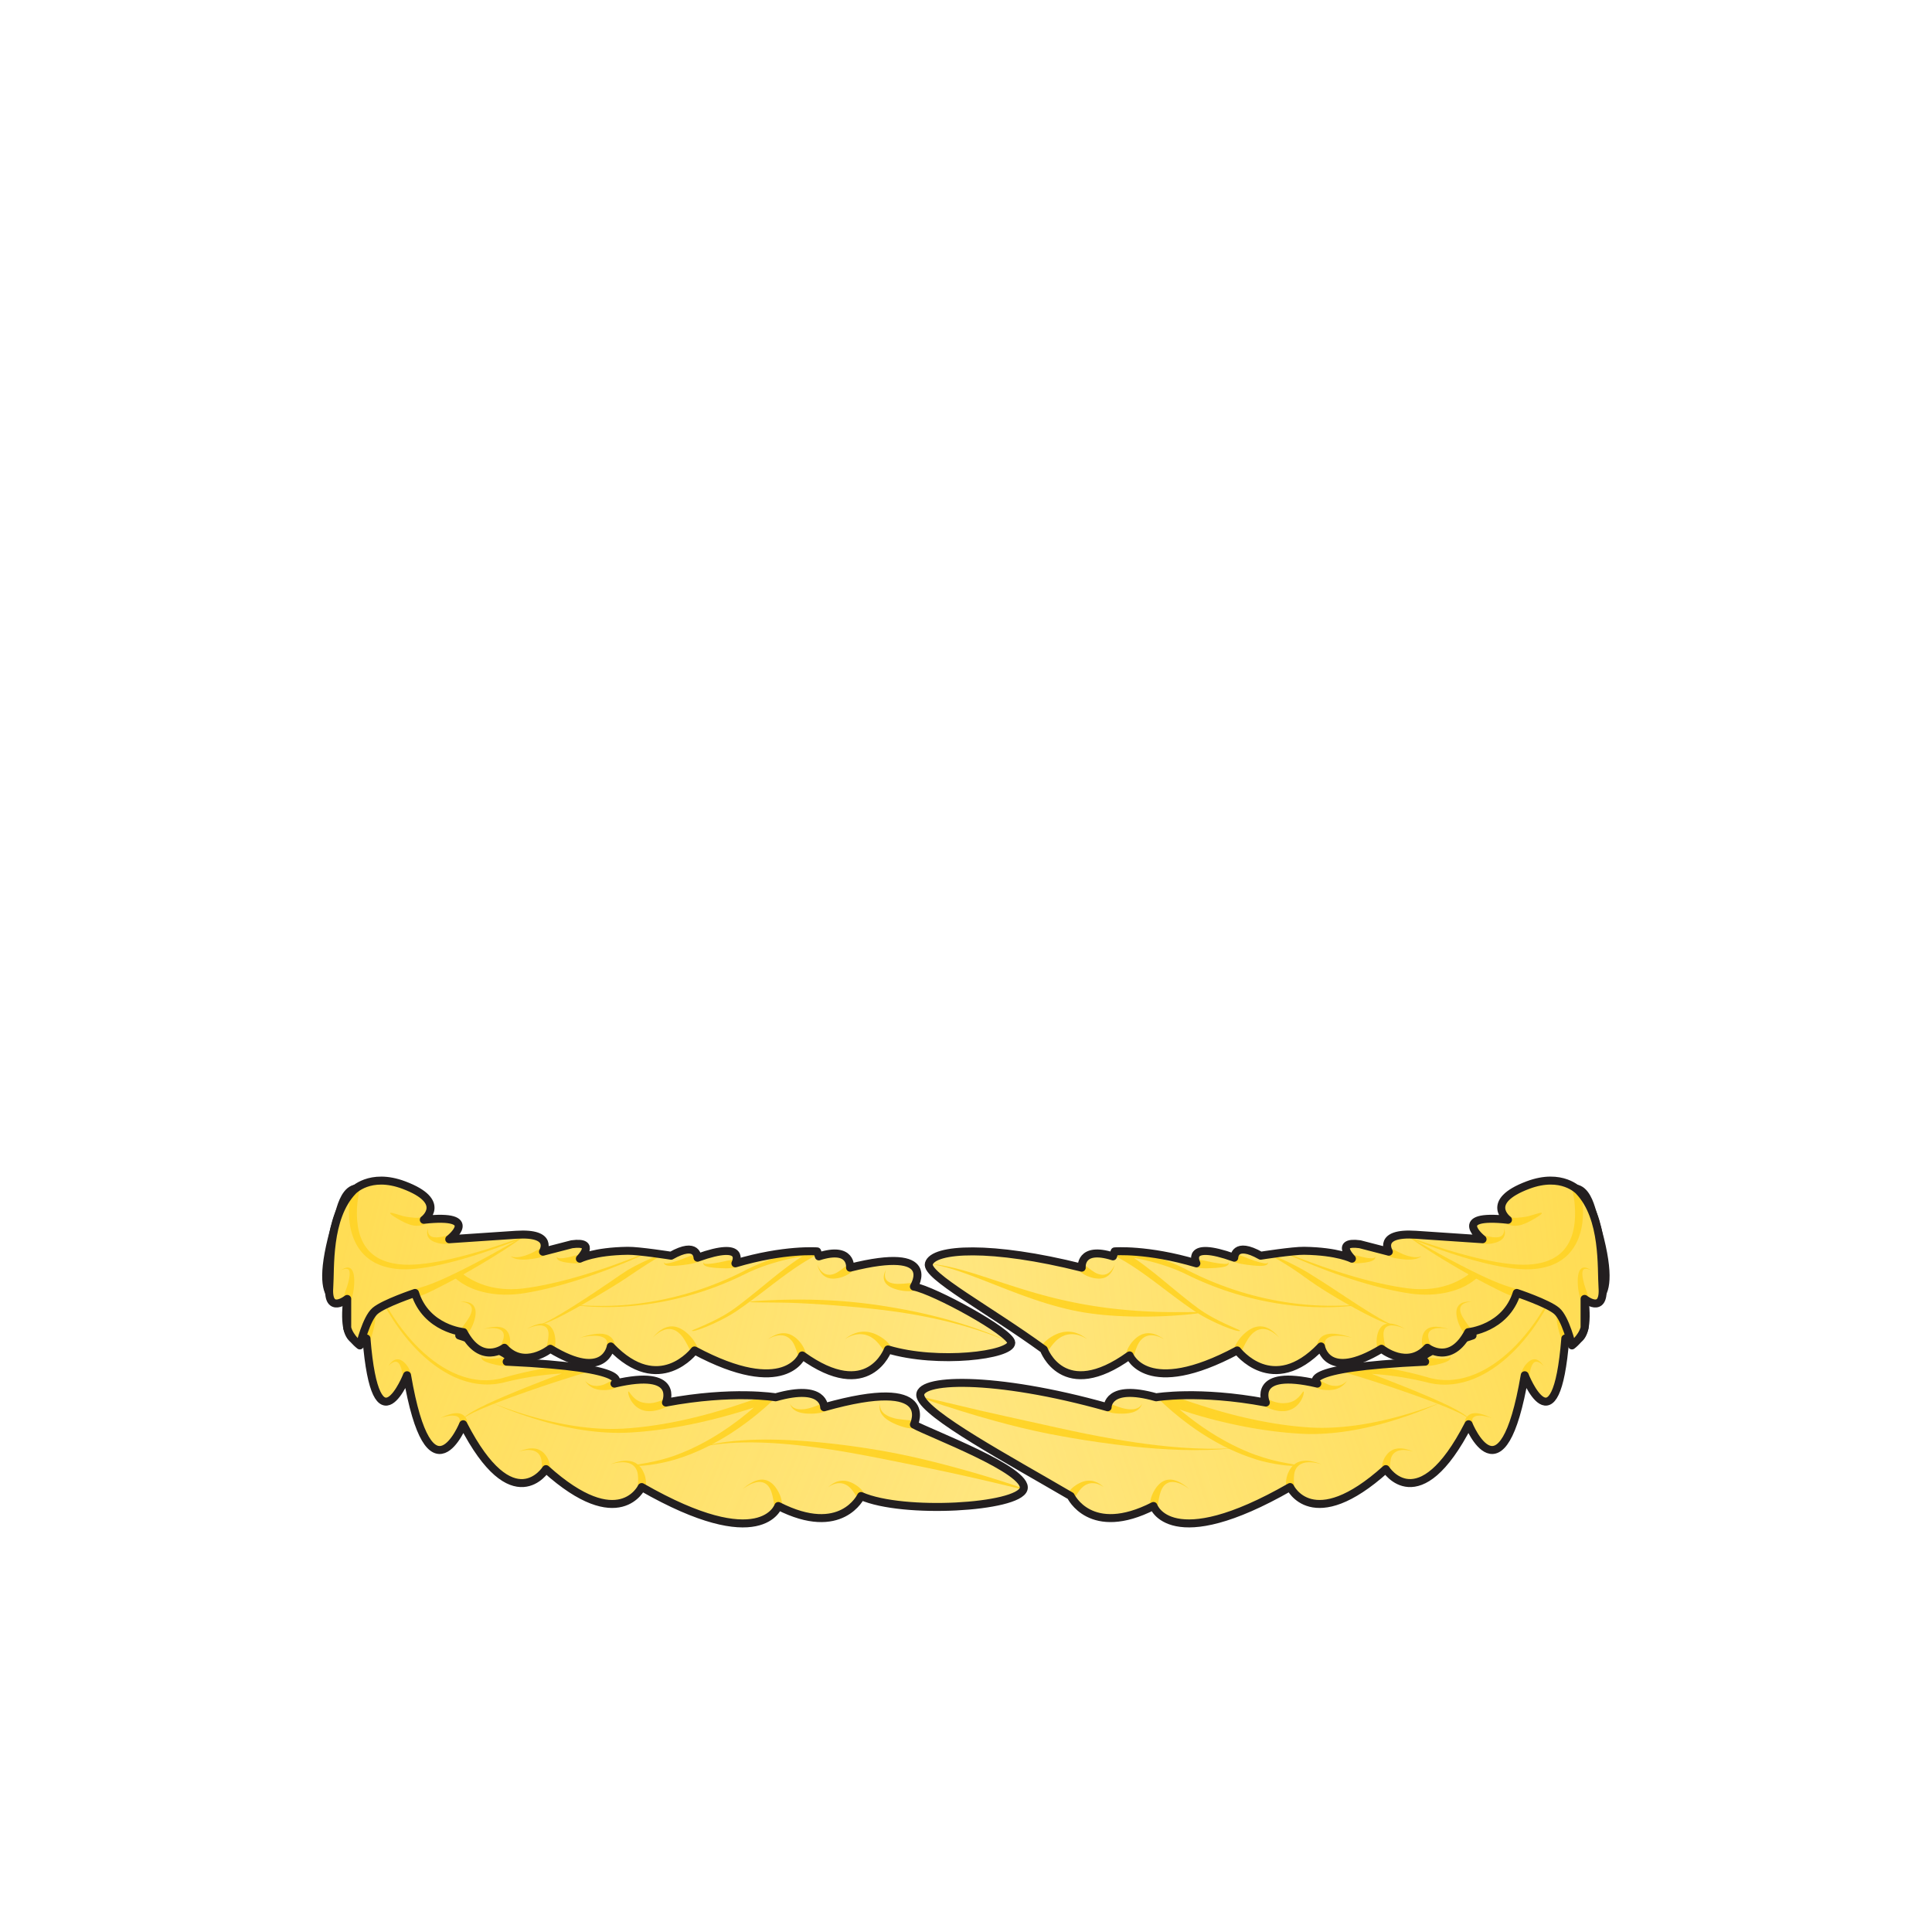 <svg xmlns="http://www.w3.org/2000/svg" xmlns:xlink="http://www.w3.org/1999/xlink" viewBox="0 0 256 256">
    <defs>
        <linearGradient id="innoGrad6">
            <stop offset="0" stop-color="#ffd42a" stop-opacity="0"/>
            <stop offset="1" stop-color="#ffd42a" stop-opacity=".502"/>
        </linearGradient>
        <linearGradient id="innoGrad5">
            <stop offset="0" stop-color="#ffd42a" stop-opacity=".502"/>
            <stop offset="1" stop-color="#ffd42a" stop-opacity="0"/>
        </linearGradient>
        <linearGradient id="linearGradient1788" x1="45.841" x2="128.459" y1="154.68" y2="173.864" gradientUnits="userSpaceOnUse" xlink:href="#innoGrad5"/>
        <linearGradient id="linearGradient1819" x1="44.206" x2="130" y1="157.578" y2="192.198" gradientUnits="userSpaceOnUse" xlink:href="#innoGrad5"/>
        <linearGradient id="linearGradient1924" x1="117.083" x2="199.694" y1="180.622" y2="154.679" gradientUnits="userSpaceOnUse" xlink:href="#innoGrad6"/>
        <linearGradient id="linearGradient1955" x1="118.125" x2="199.694" y1="163.952" y2="154.679" gradientUnits="userSpaceOnUse" xlink:href="#innoGrad6"/>
    </defs>
    <g>
        <path fill="#ffe680" d="M44.951 160.728c-4.428 13.911 1.062 11.405 1.062 11.405-.88 7.403 2.553 5.241 2.553 5.241 1.239 15.372 5.376 4.872 5.376 4.872 2.996 17.501 7.441 6.492 7.441 6.492 6.61 12.858 10.968 5.946 10.968 5.946 9.735 8.762 12.685 2.379 12.685 2.379 15.901 9.113 18.103 2.51 18.103 2.51 8.368 4.27 10.968-1.32 10.968-1.32 5.592 2.461 20.792 1.54 21.539-.928.746-2.467-12.507-7.4-14.536-8.546 0 0 3.17-6.533-11.892-2.287 0 0 .087-3.172-6.43-1.322 0 0-5.638-.969-14.536.698 0 0 1.986-4.577-6.825-2.508 0 0 3.172-2.107-14.285-2.907 0 0 2.918-.52-6.286-3.475 0 0 4.843-.397-3.13-3.879 0 0 2.913-2.378-3.477-3.917 0 0 2.861.863-1.322-6.079-6.157-10.219-7.573-3.64-7.976-2.375z"/>
        <path fill="#ffd42a" d="M46.68 157.664c.356 7.818 3.555 14.584 6.811 18.719 2.05 2.602 4.24 4.373 6.33 5.393 2.492 1.217 4.83 1.373 6.9.785 4.713-1.374 8.725-1.675 9.076-1.705 1.144-.096 1.737-.083 1.75-.033l.155 1.06c-.005-.02-.488.104-1.731.487-1.112.343-3.44 1.084-6.177 2.042-1.706.597-3.857 1.38-5.576 2.101-.742.312-1.431.623-1.952.902-.244.13-.453.255-.614.37a1.9 1.9 0 0 0-.198.159.69.69 0 0 0-.122.143.58.58 0 0 1 .096-.166c.047-.06.108-.124.181-.19.15-.136.351-.283.587-.435.504-.324 1.18-.681 1.908-1.035 1.674-.814 3.824-1.705 5.493-2.375 1.654-.664 3.58-1.404 4.856-1.892a41.194 41.194 0 0 0-7.571 1.163c-2.241.578-4.708.333-7.262-.983-2.134-1.1-4.33-2.955-6.355-5.616-3.22-4.232-6.329-11.073-6.585-18.894z"/>
        <path fill="#ffd42a" d="M65.17 185.887c2.56 1.008 5.323 1.9 8.121 2.524 3.723.83 6.951 1.062 9.704.86 5.894-.398 11.256-2.003 13.169-2.599 4.713-1.469 5.809-2.105 5.818-2.047a.788.284 76.548 0 1 .543.828c-3.46 3.258-7.89 6.35-12.892 7.889-2.53.78-5.442 1.052-5.435.797.003-.102 2.677-.344 5.27-1.29 3.94-1.436 7.448-3.764 10.425-6.343-.886.297-2.03.652-3.469 1.051-1.919.532-7.459 2.016-13.397 2.284-2.817.112-6.084-.228-9.797-1.172-2.785-.709-5.546-1.689-8.06-2.782z"/>
        <path fill="#ffd42a" d="M135.646 197.325c.027-.089-1.733-.694-3.386-1.215a149.269 149.269 0 0 0-5.263-1.545c-3.21-.88-5.787-1.484-7.914-1.912a98.93 98.93 0 0 0-5.398-.922c-1.95-.281-5.321-.715-8.921-.896-3.224-.16-8.376-.218-12.325 1.032 3.994-1.042 9.097-.765 12.285-.468 3.557.331 6.89.905 8.81 1.254 1.933.35 4.038.775 5.34 1.037 1.873.376 4.935.987 7.933 1.645 1.78.39 3.413.766 5.33 1.22 1.682.4 3.486.844 3.509.77z"/>
        <path fill="none" stroke="#231f20" stroke-linecap="round" stroke-miterlimit="10" stroke-width="1.057" d="M44.912 168.437c2.291-2.819 1.102 3.696 1.102 3.696"/>
        <path fill="none" stroke="#ffd42a" stroke-linecap="round" stroke-miterlimit="10" stroke-width="1.057" d="M47.51 173.06c3.095-.927 1.056 4.314 1.056 4.314"/>
        <path fill="#ffd42a" d="M51.474 180.984c.253-.264.468-.408.642-.48.205-.086.355-.076.458-.044.124.04.215.125.28.205.09.113.157.25.203.362.198.488.177.659.245.895.045.155.129.46.124.44l1.032-.23a4.204 4.204 0 0 0-.164-.55 3.03 3.03 0 0 0-.647-.964 1.943 1.943 0 0 0-.481-.374 1.033 1.033 0 0 0-.571-.125 1.068 1.068 0 0 0-.565.24c-.166.13-.35.326-.556.625zM58.344 187.899c1.019-.344 1.608-.35 1.938-.292.228.04.366.114.448.18a.451.451 0 0 1 .172.459c-.017.11-.024.106-.027.2-.003.07-.02.238-.01.19l1.037.204c.023-.115.039-.3.019-.467a1.055 1.055 0 0 0-.144-.416 1.456 1.456 0 0 0-.333-.398 1.296 1.296 0 0 0-.504-.254 1.862 1.862 0 0 0-.648-.04c-.387.036-.985.177-1.948.634zM68.739 192.346c.522-.159.936-.214 1.262-.216.385-.002.666.069.87.157.251.109.415.256.523.385.146.173.227.358.274.496.123.36.136 1.012.137 1.017.012.17.016.503.018.468l1.055.063c.009-.145.006-.411-.032-.655a2.896 2.896 0 0 0-.55-1.244 2.346 2.346 0 0 0-.559-.542 2.031 2.031 0 0 0-.769-.316 2.787 2.787 0 0 0-.981.004c-.338.055-.747.17-1.248.383zM80.895 194.024c.657-.197 1.173-.265 1.575-.268.475-.003.817.087 1.062.197.302.136.493.32.618.48.168.219.255.451.304.627.138.49.093 1.26.093 1.304-.003.222-.038.654-.034.621l1.046.156a4.45 4.45 0 0 0 .035-.801 3.61 3.61 0 0 0-.483-1.571 2.583 2.583 0 0 0-.591-.707 2.193 2.193 0 0 0-.88-.433 3.167 3.167 0 0 0-1.182-.04c-.414.056-.926.183-1.563.435zM98.38 197.325c.595-.436 1.083-.68 1.476-.812.462-.156.815-.162 1.076-.116.32.057.544.203.7.344.213.193.355.429.446.616.259.53.4 1.431.414 1.498.051.264.123.788.12.76l1.054-.082a6.022 6.022 0 0 0-.152-.91 3.863 3.863 0 0 0-.227-.649 4.752 4.752 0 0 0-.609-1.01 2.683 2.683 0 0 0-.745-.653 1.925 1.925 0 0 0-.975-.255c-.322.002-.706.08-1.166.301-.39.187-.855.487-1.412.968zM109.743 197.063c.768-.543 1.375-.575 1.755-.518.588.088.994.447 1.175.626.297.294.711.946.695.922.105.15.291.442.277.415l.924-.512a3.98 3.98 0 0 0-.369-.54c-.118-.144-.46-.515-1.107-.867-.281-.153-.874-.44-1.586-.386-.467.036-1.076.22-1.764.86zM116.615 186.007a1.67 1.67 0 0 0-.012.87c.078.295.235.544.411.746.217.25.478.448.71.597.31.2.63.353.863.456.847.372 1.437.5 1.686.542.312.053.65.08.81.09l.055-1.056c.018 0-.46-.044-.72-.072.11.012-1.122-.089-1.61-.187a5.335 5.335 0 0 1-.844-.239 3.012 3.012 0 0 1-.715-.38 1.626 1.626 0 0 1-.489-.557 1.462 1.462 0 0 1-.145-.81zM104.68 186.007c.073.264.202.469.357.63.183.188.405.318.62.409.584.245 1.286.267 1.612.27a7.226 7.226 0 0 0 1.314-.091c.287-.055.628-.167.819-.238l-.369-.99a38.3 38.3 0 0 0-.711.23c.01-.003-.697.267-1.132.376-.296.074-.89.198-1.437.115a1.629 1.629 0 0 1-.61-.212 1.263 1.263 0 0 1-.462-.5zM83.275 184.378c-.067.019-.024.318.062.584.153.467.416.869.694 1.162a2.642 2.642 0 0 0 1.712.849c.303.028 1.248.089 2.737-.629l-.458-.952c-1.267.61-2.038.544-2.2.535-.286-.014-.838-.064-1.334-.357-.283-.166-.56-.405-.848-.768-.157-.196-.313-.439-.365-.424zM81.17 182.898c.029-.017-.298.137-.457.216.005-.004-.455.257-.78.37-.213.074-.664.208-1.173.14a2 2 0 0 1-1.23-.657c.34.555.774.833 1.137.986.547.23 1.111.243 1.378.24.544-.003.903-.078 1.029-.114.216-.06.465-.177.61-.258zM63.941 179.682a.394.394 0 0 0-.113.136.246.246 0 0 0-.012.173c.017.063.056.12.102.17.05.055.113.103.18.146.154.098.347.177.516.237.227.08.469.145.643.188.691.174 1.032.225 1.28.24.229.013.503.01.611.01l-.013-1.058h-.574c-.311.004-.483.054-1.23.093-.175.01-.396.017-.618.012a3.765 3.765 0 0 1-.485-.039 1.197 1.197 0 0 1-.163-.036.405.405 0 0 1-.102-.044.115.115 0 0 1-.054-.077.24.24 0 0 1 .032-.151z"/>
        <path fill="url(#linearGradient1819)" stroke="#231f20" stroke-linejoin="round" stroke-miterlimit="10" d="M44.206 157.578c-4.189 13.16 1.004 10.789 1.004 10.789-.833 7.003 2.415 4.958 2.415 4.958 1.172 14.541 5.086 4.609 5.086 4.609 2.834 16.555 7.039 6.141 7.039 6.141 6.253 12.163 10.375 5.625 10.375 5.625 9.209 8.288 12 2.25 12 2.25 15.042 8.621 17.125 2.375 17.125 2.375 7.916 4.038 10.375-1.25 10.375-1.25 5.29 2.329 19.669 1.457 20.375-.877.706-2.334-11.831-7.001-13.75-8.084 0 0 2.999-6.18-11.25-2.164 0 0 .083-3-6.083-1.25 0 0-5.333-.917-13.75.66 0 0 1.879-4.33-6.456-2.373 0 0 3-1.993-13.513-2.75 0 0 2.76-.491-5.947-3.287 0 0 4.582-.375-2.96-3.669 0 0 2.755-2.25-3.29-3.706 0 0 2.707.817-1.25-5.75-5.825-9.667-7.164-3.444-7.545-2.247z" transform="matrix(1.057 0 0 1.057 -1.78 -5.85)"/>
        <path fill="#ffe680" d="M61.43 176.536c2.334 4.448 5.417 2.07 5.417 2.07 2.643 2.907 6.078.132 6.078.132 7.267 4.405 8.015-.307 8.015-.307 6.43 6.738 11.1.529 11.1.529 12.023 6.43 14.27.66 14.27.66 8.81 6.342 11.365-.792 11.365-.792 6.604 1.98 16.338.765 16.342-.884.002-1.364-10.223-6.958-12.907-7.441 0 0 3.478-5.504-8.459-2.51 0 0 .309-2.907-4.14-1.498l-.22-.66s-4.316-.352-10.835 1.585c0 0 1.63-3.127-5.02-.748 0 0 0-2.246-3.502-.265 0 0-4.268-.674-5.753-.652-4.493.067-6.337 1.048-6.337 1.048s2.378-2.378-1.058-1.916l-3.832.991s1.577-2.592-3.567-2.246l-8.854.595s4.427-3.436-3.37-2.577c0 0 3.242-2.392-2.643-4.603-4.51-1.696-6.75.77-6.75.77-3.436 3.568-2.956 10.295-3.136 12.774-.264 3.655 2.379 1.541 2.379 1.541v3.832c.352 1.366 1.673 2.334 1.673 2.334s.837-3.568 2.027-4.58c1.189-1.013 5.286-2.379 5.286-2.379 1.498 4.758 6.43 5.197 6.43 5.197z"/>
        <path fill="#ffd42a" d="M55.852 161.223a.75.75 0 0 1-.316.12 2.392 2.392 0 0 1-.53.014c-.149-.01-.782-.045-1.408-.176-.574-.119-1.82-.599-1.9-.453-.097.175 1.364.982 1.66 1.13.742.372 1.176.498 1.55.542.17.02.477.042.807-.015.203-.035.493-.113.761-.309zM56.718 162.71a1.834 1.834 0 0 0-.12.727c.015.236.094.424.203.576.132.186.308.317.468.408.213.122.439.199.603.246.6.172 1.021.172 1.2.16.219-.015.457-.058.573-.084l-.224-1.033-.462.075c-.253.039-.39.13-.996.17-.14.009-.322.01-.502-.022a1.063 1.063 0 0 1-.414-.157.748.748 0 0 1-.285-.372c-.059-.161-.09-.386-.044-.694z"/>
        <path fill="#ffd42a" d="M46.636 157.358c-.048.177-.192.793-.29 1.613-.17 1.414-.111 2.61.067 3.576.126.68.505 2.4 1.86 3.74a6.028 6.028 0 0 0 1.997 1.3c.714.29 1.643.528 2.858.592 1.293.06 2.99-.113 5.165-.588 1.696-.37 3.581-.9 5.559-1.552 2.802-.923 6.295-2.314 6.26-2.399-.022-.052-3.333 1.21-6.351 2.11-1.993.594-3.87 1.068-5.56 1.386-2.17.407-3.815.514-5.03.408-1.145-.092-1.99-.344-2.615-.626a5.13 5.13 0 0 1-1.692-1.203c-1.098-1.193-1.365-2.71-1.457-3.334-.127-.859-.171-1.978-.013-3.283.083-.684.269-1.488.262-1.466zM71.726 165.401c.071-.034-.553.247-.572.256-.195.095-.34.212-.94.476-.258.113-.773.32-1.33.412-.35.057-.832.088-1.245-.093.362.297.86.399 1.256.435.594.053 1.225-.024 1.509-.062.613-.08.965-.16 1.121-.206.235-.07.51-.194.658-.264zM73.805 166.497a.306.306 0 0 0 .037.316c.038.053.088.099.143.138.06.044.13.081.199.112.163.074.35.124.51.16.215.048.437.08.594.1.517.066.832.082.987.078a5.38 5.38 0 0 0 .656-.077l-.175-1.042c-.102.017-.423.058-.6.095-.197.04-.367.113-.894.227-.148.032-.34.069-.54.095-.147.019-.31.033-.457.032-.062 0-.122-.004-.177-.012a.59.59 0 0 1-.134-.032.242.242 0 0 1-.097-.064.218.218 0 0 1-.052-.127z"/>
        <path fill="#ffd42a" d="M55.038 171.867c.264-.02.784-.184 1.263-.388.22-.094.557-.247 1.09-.508a80.25 80.25 0 0 0 3.392-1.77 102.406 102.406 0 0 0 4.869-2.853c1.588-.99 3.436-2.22 3.392-2.287-.029-.045-1.944 1.07-3.577 1.971a113.066 113.066 0 0 1-4.977 2.604c-1.888.923-2.978 1.348-3.448 1.524-.518.195-.9.314-1.09.374-.214.066-.489.15-.66.198-.2.056-.404.086-.332.081zM45.132 168.346c.181-.092.336-.15.467-.184a.95.95 0 0 1 .345-.032.413.413 0 0 1 .213.082c.051.04.085.093.11.148a.798.798 0 0 1 .054.215c.012.09.014.188.01.288-.01.251-.06.521-.108.736-.21.925-.355 1.168-.477 1.581-.08.274-.238.797-.234.785l1.002.336c.055-.165.168-.525.246-.852.06-.258.185-.905.177-1.778a4.204 4.204 0 0 0-.085-.863 1.85 1.85 0 0 0-.119-.363 1.029 1.029 0 0 0-.193-.29.664.664 0 0 0-.274-.173.706.706 0 0 0-.327-.02c-.11.017-.231.057-.368.122-.128.06-.273.146-.439.262z"/>
        <path fill="#ffd42a" d="M85.781 165.967c-.023-.051-2.7 1.064-5.405 1.99-4.317 1.48-8 2.386-10.976 2.76-2.386.29-4.022-.094-4.689-.273a10.134 10.134 0 0 1-1.683-.617c-.385-.18-.794-.399-1.172-.64-.395-.254-.875-.673-.842-.64l-.754.742c.146.148.517.464 1.033.787.442.276.888.497 1.335.676.38.153 1.022.38 1.883.552.742.148 2.505.444 4.978.044 2.987-.471 6.739-1.497 10.99-3.105 2.549-.963 5.337-2.2 5.302-2.276zM60.988 172.486c.495.03.827.13 1.049.252.26.142.377.316.432.465.068.185.057.382.023.553a2.56 2.56 0 0 1-.235.637c-.212.417-.824 1.237-.815 1.224-.145.208-.436.603-.424.588l.824.662c.106-.132.313-.408.478-.678.118-.192.436-.764.615-1.56.05-.224.103-.536.08-.85a1.424 1.424 0 0 0-.248-.744 1.247 1.247 0 0 0-.666-.452c-.265-.083-.621-.126-1.113-.097zM64.07 176.098c.596-.112 1.045-.134 1.385-.112.401.027.668.118.845.217a.864.864 0 0 1 .376.383.941.941 0 0 1 .082.436 1.83 1.83 0 0 1-.086.468c-.057.185-.099.292-.146.442-.05.16-.173.483-.16.454l.962.44c.061-.135.158-.387.212-.627a2.18 2.18 0 0 0 .049-.622 2.62 2.62 0 0 0-.125-.688 1.619 1.619 0 0 0-.37-.62 1.467 1.467 0 0 0-.668-.384c-.243-.068-.556-.101-.972-.066-.354.03-.803.11-1.384.28zM69.797 176.098c.608-.274 1.073-.402 1.429-.45.42-.055.702-.001.89.08.228.098.35.25.42.381.097.18.132.387.144.55.033.442-.131 1.24-.138 1.284-.038.229-.134.682-.127.657l1.02.276c.046-.168.116-.495.146-.8.02-.194.061-.87-.203-1.584a1.973 1.973 0 0 0-.431-.708 1.354 1.354 0 0 0-.738-.385c-.263-.047-.592-.035-1.018.086-.36.102-.815.288-1.394.613z"/>
        <path fill="#ffd42a" d="M87.718 166.225c-.036-.077-1.025.328-1.684.62-1.592.708-2.693 1.326-3.328 1.75-.767.514-1.166.792-2.315 1.572-.88.597-2.49 1.684-4.206 2.771a63.815 63.815 0 0 1-2.968 1.786c-.39.216-.764.412-1.079.557a5.19 5.19 0 0 1-.396.165 1.59 1.59 0 0 1-.29.08c.081.005.184-.007.303-.033.125-.027.267-.068.42-.12.332-.114.725-.281 1.133-.47.978-.453 2.142-1.08 3.09-1.608 1.75-.975 3.483-2.013 4.365-2.55a65.861 65.861 0 0 0 2.375-1.504c.653-.437 1.583-1.089 3.09-2.029.606-.378 1.519-.926 1.49-.987z"/>
        <path fill="#ffd42a" d="M91.685 176.317c.072.331 3.59-1.084 5.715-2.465 1.68-1.096 4.508-3.314 5.545-4.095 2.474-1.863 4.104-2.909 5.514-3.558l-.202-.764c.226-.02-1.037.089-3.103.581-1.193.284-3.883.984-6.516 2.367a42.474 42.474 0 0 1-15.38 4.497c-3.632.343-6.665.023-6.67.06-.016.102 3.125.42 6.688.146a42.218 42.218 0 0 0 15.556-4.32c2.632-1.284 5.27-1.872 6.462-2.106 2.359-.465 3.043-.426 3.032-.425l-.202-.765c-1.5.69-3.157 1.82-5.584 3.767-1.012.812-3.784 3.13-5.38 4.26-2.301 1.631-5.493 2.737-5.475 2.82z"/>
        <path fill="#ffd42a" d="M134.017 177.944c-6.632-3.16-13.912-4.394-16.008-4.743a71.716 71.716 0 0 0-6.801-.821 79.66 79.66 0 0 0-5.872-.177c-1.944.01-5.96.158-5.948.317.006.096 3.553.037 5.94.132 2.32.092 4.345.242 5.832.361 1.328.106 4.076.329 6.774.69 2.107.282 9.352 1.263 16.083 4.241zM76.844 177.255c1.387-.326 2.186-.285 2.641-.19.315.066.513.17.637.26.166.12.238.244.271.325a.68.68 0 0 1 .048.305c-.007.113-.02.174-.025.26-.006.094-.041.301-.027.25l1.02.281c.036-.133.068-.35.055-.553a1.274 1.274 0 0 0-.142-.504 1.669 1.669 0 0 0-.372-.493 1.684 1.684 0 0 0-.6-.344 2.673 2.673 0 0 0-.83-.127c-.513-.006-1.331.086-2.676.53zM86.489 177.255c.475-.483.896-.767 1.252-.932.42-.195.772-.236 1.05-.216.343.025.622.145.833.274.286.173.511.4.668.58.437.508.872 1.407.9 1.461.135.255.366.757.356.732l.983-.388a6.665 6.665 0 0 0-.425-.858 5.48 5.48 0 0 0-1.326-1.472 3.562 3.562 0 0 0-.934-.53 2.366 2.366 0 0 0-1.063-.14 2.58 2.58 0 0 0-1.122.41c-.35.221-.742.558-1.172 1.079zM101.772 177.448c.487-.278.895-.416 1.228-.477.392-.07.703-.037.94.028.293.082.514.225.674.36.217.183.372.393.474.556.274.436.515 1.222.521 1.24.074.209.193.614.186.584l1.03-.235a4.763 4.763 0 0 0-.24-.733 4.16 4.16 0 0 0-.947-1.318 3.186 3.186 0 0 0-.74-.534 2.35 2.35 0 0 0-.902-.257 2.6 2.6 0 0 0-1.038.147 4.572 4.572 0 0 0-1.186.64zM111.945 177.448c1.015-.647 1.82-.705 2.341-.647.804.089 1.365.509 1.617.72.453.379.95 1.074.958 1.084.139.178.377.524.36.495l.907-.543c-.084-.14-.263-.4-.464-.625-.142-.16-.575-.606-1.37-1.014-.351-.18-1.088-.514-2-.46-.598.036-1.407.241-2.349.99zM117.408 168.215c-.202.383-.288.694-.304.954-.018.31.063.56.192.763.157.247.385.425.594.55.28.167.584.275.809.343a5.78 5.78 0 0 0 1.667.262c.313-.004.652-.038.815-.06l-.142-1.048c.02-.002-.46.042-.713.06.041-.003-1.024.105-1.497.08-.205-.011-.47-.04-.721-.114a1.4 1.4 0 0 1-.546-.288.916.916 0 0 1-.29-.555c-.036-.228-.014-.537.136-.947zM108.292 167.555c.125.452.283.78.451 1.026.2.29.425.477.646.6.274.153.554.214.793.234.319.027.616-.012.83-.054a4.169 4.169 0 0 0 1.416-.536c.233-.15.464-.337.577-.438l-.706-.787c.02-.018-.294.234-.463.36.009-.007-.647.52-1.045.718-.159.08-.378.17-.623.213a1.46 1.46 0 0 1-.645-.024 1.47 1.47 0 0 1-.65-.393c-.195-.195-.4-.485-.581-.92zM93.318 167.246a.322.322 0 0 0-.104.146.187.187 0 0 0-.004.088.24.24 0 0 0 .038.087.49.49 0 0 0 .164.142c.072.042.158.076.246.105.207.066.458.108.677.136.293.038.603.06.826.072.734.042 1.2.042 1.42.03.32-.017.735-.077.952-.109l-.154-1.046c-.166.025-.643.083-.915.13-.298.053-.567.136-1.346.278-.219.04-.497.086-.78.12-.21.027-.435.048-.625.05-.081.002-.154 0-.216-.006a.657.657 0 0 1-.133-.023.147.147 0 0 1-.04-.018.075.075 0 0 1-.027-.034c-.013-.031-.011-.081.02-.148zM88.032 167.246a.292.292 0 0 0-.031.08.197.197 0 0 0 0 .084.22.22 0 0 0 .038.083c.019.026.043.05.071.07a.694.694 0 0 0 .215.1c.088.026.187.043.288.055.235.026.505.023.739.012.311-.015.633-.048.863-.074.759-.086 1.225-.164 1.446-.213.32-.072.725-.2.937-.268l-.324-1.006c-.16.051-.632.19-.896.282-.292.102-.546.23-1.323.505-.218.077-.497.171-.788.256a7.066 7.066 0 0 1-.663.164 2.53 2.53 0 0 1-.248.035.905.905 0 0 1-.175 0 .252.252 0 0 1-.06-.013.115.115 0 0 1-.079-.073.196.196 0 0 1-.01-.079z"/>
        <path fill="url(#linearGradient1788)" stroke="#231f20" stroke-linejoin="round" stroke-miterlimit="10" d="M59.794 172.532c2.208 4.208 5.125 1.958 5.125 1.958 2.5 2.75 5.749.125 5.749.125 6.875 4.167 7.582-.29 7.582-.29 6.083 6.374 10.5.5 10.5.5 11.374 6.082 13.5.625 13.5.625 8.333 5.999 10.75-.75 10.75-.75 6.248 1.874 15.456.724 15.459-.836.002-1.29-9.67-6.582-12.209-7.039 0 0 3.29-5.207-8.002-2.374 0 0 .292-2.75-3.916-1.417l-.208-.625s-4.083-.333-10.25 1.5c0 0 1.542-2.958-4.749-.708 0 0 0-2.125-3.313-.251 0 0-4.037-.637-5.442-.616-4.25.063-5.995.991-5.995.991s2.25-2.25-1-1.813l-3.625.938s1.491-2.452-3.375-2.125l-8.375.563s4.188-3.25-3.188-2.438c0 0 3.067-2.262-2.5-4.354-4.267-1.604-6.385.729-6.385.729-3.251 3.375-2.797 9.738-2.967 12.083-.25 3.458 2.25 1.458 2.25 1.458v3.625c.333 1.292 1.583 2.208 1.583 2.208s.792-3.375 1.917-4.333c1.125-.958 5.001-2.25 5.001-2.25 1.417 4.501 6.083 4.916 6.083 4.916z" transform="matrix(1.057 0 0 1.057 -1.78 -5.85)"/>
    </g>
    <g>
        <path fill="#ffe680" d="M211.049 160.727c4.428 13.911-1.062 11.405-1.062 11.405.882 7.403-2.552 5.241-2.552 5.241-1.239 15.372-5.376 4.872-5.376 4.872-2.998 17.501-7.441 6.492-7.441 6.492-6.611 12.858-10.968 5.946-10.968 5.946-9.735 8.762-12.685 2.379-12.685 2.379-15.9 9.113-18.103 2.51-18.103 2.51-8.368 4.27-10.968-1.32-10.968-1.32-8.363-4.893-19.157-10.697-19.903-13.164-.746-2.467 9.728-2.842 24.792 1.403 0 0-.088-3.172 6.432-1.322 0 0 5.636-.969 14.535.698 0 0-1.987-4.577 6.824-2.508 0 0-3.171-2.107 14.286-2.908 0 0-2.918-.519 6.286-3.474 0 0-4.843-.397 3.128-3.879 0 0-2.91-2.378 3.48-3.917 0 0-2.862.863 1.32-6.079 6.157-10.219 7.572-3.64 7.975-2.375z"/>
        <path fill="#ffd42a" d="M209.32 157.663c-.36 7.819-3.563 14.581-6.82 18.711-2.05 2.601-4.24 4.368-6.327 5.385-2.491 1.213-4.824 1.365-6.886.776-4.707-1.38-8.725-1.693-9.075-1.723-1.145-.1-1.746-.088-1.76-.032l-.167 1.142c.006-.022.49.1 1.735.48 1.12.342 3.438 1.075 6.179 2.029 1.709.594 3.858 1.373 5.58 2.09.742.31 1.431.62 1.953.898a5.9 5.9 0 0 1 .614.366c.078.055.145.108.2.158a.69.69 0 0 1 .122.143.574.574 0 0 0-.095-.167 1.534 1.534 0 0 0-.18-.191 4.596 4.596 0 0 0-.586-.437c-.503-.326-1.178-.685-1.906-1.041-1.672-.817-3.822-1.712-5.49-2.385a336.31 336.31 0 0 0-4.639-1.819c1.61.097 4.258.367 7.34 1.134 2.248.578 4.72.33 7.277-.99 2.136-1.103 4.331-2.962 6.356-5.626 3.218-4.235 6.323-11.079 6.575-18.9z"/>
        <path fill="#ffd42a" d="M190.831 185.886c-2.624 1-5.38 1.857-8.14 2.447-3.843.822-7.046.99-9.675.775-5.992-.439-11.527-2.153-13.117-2.645-1.578-.488-3.076-1.002-3.957-1.303-.936-.32-1.884-.652-1.896-.6a.036 1.143 13.195 0 0-.222 1.1c3.7 3.473 8.021 6.305 12.626 7.715l-.089-.015c2.68.818 5.449 1.01 5.442.778-.003-.106-2.574-.32-5.264-1.31a.064.006 14.698 0 0-.089-.014c-3.635-1.327-7.054-3.448-10.158-6.059.87.307 1.944.65 3.224 1.009 1.648.462 7.309 1.995 13.45 2.239 2.726.086 5.995-.25 9.824-1.258a53.04 53.04 0 0 0 8.041-2.859z"/>
        <path fill="#ffd42a" d="M121.99 185.088c-.066.21 5.454 1.93 7.696 2.583 2.906.845 5.255 1.443 7.23 1.881 1.38.307 3.027.636 5.047.982 1.843.316 5.046.824 8.606 1.183 3.183.32 8.382.705 12.992.15-4.633.344-9.767-.255-12.924-.711-3.516-.508-6.685-1.156-8.498-1.54-1.71-.361-3.904-.854-4.993-1.096-1.477-.327-4.809-1.053-7.26-1.616-2.262-.521-7.869-1.9-7.895-1.816z"/>
        <path fill="none" stroke="#231f20" stroke-linecap="round" stroke-miterlimit="10" stroke-width="1.057" d="M211.088 168.436c-2.29-2.819-1.1 3.696-1.1 3.696"/>
        <path fill="none" stroke="#ffd42a" stroke-linecap="round" stroke-miterlimit="10" stroke-width="1.057" d="M208.49 173.06c-3.095-.928-1.055 4.313-1.055 4.313"/>
        <path fill="#ffd42a" d="M204.526 180.983c-.205-.3-.39-.495-.556-.625a1.067 1.067 0 0 0-.565-.24c-.22-.02-.416.044-.57.125-.204.106-.37.258-.482.374a3.03 3.03 0 0 0-.646.964c-.078.2-.138.433-.164.55l1.032.229c-.004.021.079-.285.124-.44.068-.235.047-.406.245-.894.045-.113.112-.25.203-.362a.599.599 0 0 1 .28-.205c.102-.032.253-.042.457.044.174.072.39.216.642.48zM197.657 187.898c-.962-.457-1.56-.598-1.947-.634a1.862 1.862 0 0 0-.648.04c-.227.059-.39.16-.504.254a1.457 1.457 0 0 0-.334.398c-.089.155-.128.284-.144.416a1.61 1.61 0 0 0 .02.467l1.037-.203c.01.047-.008-.12-.011-.192-.003-.093-.01-.089-.027-.199a.546.546 0 0 1 .008-.224.452.452 0 0 1 .164-.236.972.972 0 0 1 .447-.18c.33-.056.92-.052 1.938.293zM187.263 192.345c-.5-.213-.91-.328-1.248-.383a2.78 2.78 0 0 0-.981-.004 2.032 2.032 0 0 0-.77.316 2.347 2.347 0 0 0-.558.542 2.896 2.896 0 0 0-.55 1.244c-.039.244-.042.51-.033.655l1.055-.062c.002.035.006-.299.018-.468 0-.006.014-.658.137-1.018.047-.138.129-.323.275-.496.108-.129.272-.276.523-.385.204-.088.486-.16.87-.157.326.002.74.058 1.263.216zM175.107 194.023c-.637-.252-1.149-.38-1.564-.435a3.168 3.168 0 0 0-1.182.04c-.382.093-.667.26-.88.433-.282.23-.47.5-.59.707a3.61 3.61 0 0 0-.484 1.57c-.016.305.01.63.035.802l1.046-.156c.005.033-.03-.4-.033-.62-.001-.046-.046-.815.092-1.305a1.83 1.83 0 0 1 .305-.626c.124-.161.316-.345.617-.481.246-.11.588-.2 1.062-.197.403.002.919.071 1.576.268zM157.62 197.324c-.556-.481-1.022-.78-1.411-.968-.46-.22-.844-.299-1.166-.3a1.93 1.93 0 0 0-.975.254c-.334.19-.581.45-.746.653-.322.398-.53.833-.609 1.01-.102.229-.17.43-.226.649-.086.34-.137.714-.152.91l1.054.082c-.002.028.068-.496.12-.76.013-.067.155-.968.413-1.498.092-.187.233-.424.446-.616a1.39 1.39 0 0 1 .701-.344c.26-.046.614-.04 1.076.116.393.132.88.376 1.476.812zM146.259 197.062c-.689-.64-1.297-.824-1.765-.86-.712-.055-1.305.232-1.586.386-.647.352-.988.722-1.107.867a3.981 3.981 0 0 0-.37.54l.925.512c-.014.027.172-.264.277-.415-.016.024.398-.628.695-.922.181-.18.587-.538 1.175-.626.38-.057.988-.025 1.756.518zM151.322 186.006a1.264 1.264 0 0 1-.464.5 1.63 1.63 0 0 1-.61.21c-.548.084-1.14-.04-1.437-.114-.435-.109-1.141-.379-1.132-.376-.24-.082-.732-.238-.711-.23l-.369.99c.191.071.532.183.82.238.164.032.636.098 1.313.091.326-.003 1.029-.025 1.612-.27.216-.09.437-.22.62-.41.156-.16.285-.365.358-.63zM172.726 184.377c-.052-.015-.208.228-.365.424-.289.363-.565.602-.848.768-.496.293-1.048.343-1.333.357-.163.009-.934.075-2.2-.535l-.46.952c1.49.718 2.435.657 2.739.629a2.642 2.642 0 0 0 1.711-.85 3.13 3.13 0 0 0 .694-1.161c.086-.266.13-.565.062-.584zM174.317 183.82c.144.08.393.198.61.258.125.036.484.11 1.028.115.267.002.831-.01 1.378-.24a2.399 2.399 0 0 0 1.137-.987 2 2 0 0 1-1.23.657c-.509.068-.96-.066-1.173-.14-.325-.113-.785-.373-.78-.37a13.07 13.07 0 0 0-.456-.216zM192.06 179.68a.24.24 0 0 1 .032.152.114.114 0 0 1-.054.077.405.405 0 0 1-.102.044 1.247 1.247 0 0 1-.163.036c-.145.024-.32.035-.485.038a8.304 8.304 0 0 1-.617-.01c-.748-.04-.92-.09-1.23-.095-.064 0-.638 0-.575.001l-.013 1.057c.108.001.382.004.612-.01.247-.014.588-.065 1.279-.239.174-.044.416-.108.643-.188.169-.06.362-.139.516-.238a.93.93 0 0 0 .18-.145.426.426 0 0 0 .102-.17.246.246 0 0 0-.012-.173.393.393 0 0 0-.113-.136z"/>
        <path fill="url(#linearGradient1924)" stroke="#231f20" stroke-linejoin="round" stroke-miterlimit="10" d="M201.329 157.577c4.189 13.16-1.004 10.789-1.004 10.789.834 7.003-2.414 4.958-2.414 4.958-1.172 14.541-5.086 4.609-5.086 4.609-2.836 16.555-7.039 6.141-7.039 6.141-6.254 12.163-10.375 5.625-10.375 5.625-9.209 8.288-12 2.25-12 2.25-15.041 8.621-17.125 2.375-17.125 2.375-7.916 4.038-10.375-1.25-10.375-1.25-7.911-4.628-18.122-10.118-18.828-12.452-.706-2.334 9.203-2.688 23.453 1.327 0 0-.084-3 6.084-1.25 0 0 5.332-.917 13.75.66 0 0-1.88-4.33 6.455-2.373 0 0-3-1.993 13.514-2.75 0 0-2.76-.491 5.947-3.287 0 0-4.582-.375 2.959-3.669 0 0-2.754-2.25 3.291-3.706 0 0-2.707.817 1.25-5.75 5.824-9.667 7.162-3.444 7.543-2.247z" transform="matrix(1.057 0 0 1.057 -1.78 -5.85)"/>
        <path fill="#ffe680" d="M194.57 176.535c-2.333 4.448-5.417 2.07-5.417 2.07-2.643 2.907-6.077.132-6.077.132-7.267 4.405-8.015-.307-8.015-.307-6.431 6.738-11.1.529-11.1.529-12.024 6.43-14.27.66-14.27.66-8.808 6.342-11.365-.792-11.365-.792-7.372-5.364-15.68-9.773-15.234-11.361.58-2.064 8.322-2.468 20.258.526 0 0-.31-2.907 4.14-1.498l.22-.66s4.316-.352 10.834 1.585c0 0-1.63-3.127 5.021-.748 0 0 0-2.246 3.502-.265 0 0 4.268-.674 5.752-.652 4.493.067 6.339 1.048 6.339 1.048s-2.379-2.378 1.057-1.917l3.832.992s-1.575-2.592 3.567-2.246l8.854.595s-4.427-3.436 3.37-2.577c0 0-3.241-2.392 2.643-4.603 4.511-1.696 6.75.77 6.75.77 3.437 3.568 2.956 10.295 3.136 12.774.264 3.655-2.379 1.54-2.379 1.54v3.833c-.35 1.366-1.672 2.334-1.672 2.334s-.838-3.568-2.028-4.58c-1.189-1.013-5.285-2.379-5.285-2.379-1.5 4.758-6.433 5.197-6.433 5.197z"/>
        <path fill="#ffd42a" d="M199.526 162.075c.268.196.558.274.761.31.33.056.637.034.808.014.373-.044.808-.17 1.549-.541.297-.15 1.757-.956 1.66-1.131-.08-.146-1.326.334-1.9.453-.626.13-1.258.166-1.408.175a2.4 2.4 0 0 1-.53-.014.752.752 0 0 1-.316-.119zM199.282 162.709c.046.308.015.533-.044.694a.748.748 0 0 1-.285.372c-.13.089-.281.133-.414.157-.18.032-.362.03-.501.021-.607-.039-.743-.13-.996-.17-.166-.025-.483-.078-.462-.074l-.224 1.033c.116.026.354.069.573.084.178.012.6.012 1.2-.16.164-.047.39-.124.602-.246.16-.091.336-.222.469-.408.108-.152.187-.34.203-.577a1.835 1.835 0 0 0-.121-.726z"/>
        <path fill="#ffd42a" d="M208.344 157.631c-.007-.022.179.782.262 1.466.158 1.305.114 2.424-.013 3.283-.092.625-.358 2.14-1.457 3.334-.604.656-1.818 1.629-4.305 1.829-1.216.106-2.86-.001-5.031-.408-1.69-.318-3.568-.792-5.56-1.386-3.02-.9-6.33-2.162-6.352-2.11-.035.085 3.458 1.476 6.261 2.4 1.977.65 3.863 1.182 5.558 1.551 2.176.475 3.873.648 5.166.588 2.665-.14 4.084-1.132 4.854-1.892 1.355-1.34 1.734-3.06 1.86-3.74.178-.965.237-2.162.068-3.576a12.782 12.782 0 0 0-.29-1.613zM183.818 166.354c.148.07.423.193.658.264.156.046.507.125 1.121.206.284.038.915.115 1.509.062.396-.036.893-.138 1.256-.435-.414.181-.895.15-1.246.093a5.794 5.794 0 0 1-1.33-.412c-.6-.264-.744-.381-.939-.476-.018-.009-.644-.29-.572-.256zM182.195 166.495a.217.217 0 0 1-.052.127.242.242 0 0 1-.097.064.614.614 0 0 1-.134.032 1.434 1.434 0 0 1-.177.012 3.503 3.503 0 0 1-.458-.032c-.2-.026-.39-.063-.538-.095-.527-.114-.698-.186-.895-.227-.176-.037-.497-.078-.6-.095l-.174 1.042c.152.026.435.07.656.077.155.004.47-.012.987-.078.157-.02.378-.052.593-.1.16-.035.348-.086.51-.16a1.16 1.16 0 0 0 .199-.112.605.605 0 0 0 .143-.138.339.339 0 0 0 .063-.16.31.31 0 0 0-.026-.156z"/>
        <path fill="#ffd42a" d="M201.04 170.812c.073.005-.131-.025-.332-.081-.17-.048-.446-.132-.659-.198-.19-.06-.572-.18-1.09-.374-.47-.176-1.56-.601-3.45-1.524a113.062 113.062 0 0 1-4.976-2.604c-1.633-.901-3.548-2.016-3.577-1.971-.044.067 1.804 1.297 3.392 2.287 1.743 1.086 3.42 2.06 4.869 2.853a80.113 80.113 0 0 0 3.392 1.77c.534.26.87.414 1.09.508.48.204 1 .369 1.264.388zM210.869 168.345a3.118 3.118 0 0 0-.439-.262 1.349 1.349 0 0 0-.368-.122.706.706 0 0 0-.327.02.665.665 0 0 0-.275.173 1.029 1.029 0 0 0-.193.29 1.843 1.843 0 0 0-.12.363 4.205 4.205 0 0 0-.084.863c-.008.873.116 1.52.177 1.778.078.327.19.687.246.852l1.002-.336c.005.012-.154-.511-.234-.785-.122-.413-.268-.656-.477-1.581a4.246 4.246 0 0 1-.108-.736c-.004-.1-.002-.198.01-.288a.812.812 0 0 1 .055-.215.376.376 0 0 1 .11-.148.412.412 0 0 1 .212-.082.941.941 0 0 1 .345.032c.132.034.286.092.468.184z"/>
        <path fill="#ffd42a" d="M170.22 165.966c-.034.075 2.753 1.313 5.302 2.276 4.25 1.608 8.002 2.634 10.989 3.105 2.473.4 4.236.104 4.979-.044.86-.173 1.502-.4 1.883-.552.446-.18.892-.4 1.334-.676.516-.323.887-.64 1.033-.787l-.754-.741c.033-.034-.447.385-.842.638-.378.242-.787.46-1.171.641-.327.153-.909.409-1.684.617-.667.18-2.303.563-4.69.273-2.975-.374-6.657-1.28-10.974-2.76-2.705-.926-5.382-2.042-5.405-1.99zM195.012 172.485c-.492-.03-.848.014-1.113.097-.317.098-.526.26-.666.452a1.423 1.423 0 0 0-.249.744c-.022.314.03.626.08.85.18.796.498 1.368.616 1.56.165.27.372.546.478.678l.824-.662c.012.015-.279-.38-.424-.588.01.013-.603-.807-.815-1.224a2.56 2.56 0 0 1-.235-.637 1.03 1.03 0 0 1 .023-.553c.055-.15.172-.323.432-.465.222-.122.554-.222 1.05-.252zM191.93 176.097c-.58-.17-1.03-.25-1.383-.28-.417-.034-.73 0-.972.067a1.467 1.467 0 0 0-.668.383 1.62 1.62 0 0 0-.37.62 2.623 2.623 0 0 0-.126.689c-.012.248.008.436.05.622.054.24.15.492.21.626l.962-.439c.014.03-.108-.294-.159-.454-.047-.15-.089-.257-.145-.442a1.83 1.83 0 0 1-.087-.468.94.94 0 0 1 .082-.436.865.865 0 0 1 .377-.383c.176-.099.443-.19.844-.217.34-.022.79 0 1.385.112zM186.204 176.097c-.58-.325-1.033-.511-1.394-.613-.425-.12-.754-.133-1.017-.087-.33.06-.567.213-.738.386a1.973 1.973 0 0 0-.431.708 3.74 3.74 0 0 0-.204 1.584c.03.305.1.631.146.8l1.02-.276c.007.025-.09-.428-.127-.657-.007-.045-.17-.842-.138-1.283.013-.164.047-.37.145-.551a.836.836 0 0 1 .42-.382c.188-.08.47-.134.89-.078.355.047.82.175 1.428.45z"/>
        <path fill="#ffd42a" d="M168.283 166.224c-.022.046.836.542 1.509.95 1.458.887 2.36 1.51 3.083 2.049 1.029.734 1.963 1.359 2.886 1.935a77.95 77.95 0 0 0 3.8 2.207c.872.476 2.085 1.117 3.113 1.575.402.18.803.342 1.144.451.154.05.298.088.425.112.12.022.224.03.306.022a1.717 1.717 0 0 1-.287-.09 5.752 5.752 0 0 1-.391-.175 18.445 18.445 0 0 1-1.067-.575 71.81 71.81 0 0 1-2.946-1.82c-1.606-1.036-2.704-1.779-3.656-2.4-1.017-.662-1.741-1.115-2.919-1.853a35.823 35.823 0 0 0-3.336-1.731c-.72-.33-1.637-.715-1.664-.657z"/>
        <path fill="#ffd42a" d="M164.315 176.316c.023-.11-3.153-1.235-5.435-2.876-1.582-1.133-4.347-3.47-5.354-4.287-1.278-1.034-2.344-1.842-3.288-2.476l.448.083c1.192.227 3.82.797 6.452 2.066a42.178 42.178 0 0 0 15.584 4.292c3.567.265 6.709-.065 6.691-.18-.007-.048-3.038.262-6.668-.092a42.515 42.515 0 0 1-15.352-4.524c-2.632-1.4-5.33-2.117-6.523-2.409-2.082-.51-3.324-.624-3.114-.606l-.267 1.007c1.396.642 3.022 1.674 5.504 3.524 1.04.775 3.88 2.98 5.57 4.069 2.142 1.373 5.675 2.764 5.752 2.41zM123.092 167.466c1.377.172 2.804.587 4.067 1.013 1.54.52 3.357 1.243 4.635 1.745 2.882 1.134 4.657 1.795 6.592 2.4 1.713.536 3.19.902 4.562 1.16 1.274.239 2.728.427 4.45.545 1.755.12 3.994.18 6.546.081 2.086-.08 5.156-.347 5.142-.498-.01-.111-2.83-.004-5.145-.067a73.054 73.054 0 0 1-6.457-.446 62.993 62.993 0 0 1-4.341-.654 63.515 63.515 0 0 1-4.498-1.018c-1.987-.525-3.665-1.049-6.66-2.034-1.308-.431-3.161-1.047-4.746-1.475-1.3-.351-2.757-.675-4.147-.752zM179.158 177.254c-1.345-.444-2.164-.536-2.677-.53a2.67 2.67 0 0 0-.83.127 1.684 1.684 0 0 0-.6.344 1.67 1.67 0 0 0-.372.492c-.095.19-.132.35-.142.505-.013.202.019.42.056.553l1.019-.28c.014.05-.021-.157-.027-.25-.005-.087-.018-.148-.024-.26a.684.684 0 0 1 .047-.306.763.763 0 0 1 .271-.326c.124-.09.323-.193.638-.259.454-.095 1.253-.136 2.64.19z"/>
        <path fill="#ffd42a" d="M169.511 177.254c-.43-.52-.822-.858-1.171-1.08a2.58 2.58 0 0 0-1.122-.41 2.365 2.365 0 0 0-1.064.14c-.387.142-.71.358-.933.53a5.48 5.48 0 0 0-1.326 1.473 6.664 6.664 0 0 0-.425.857l.983.39c-.01.024.221-.478.356-.733.028-.054.463-.953.9-1.46.156-.182.381-.408.668-.581.211-.129.49-.25.833-.274.278-.02.63.021 1.05.216.355.165.776.45 1.251.932zM154.229 177.447a4.57 4.57 0 0 0-1.185-.639 2.595 2.595 0 0 0-1.038-.147 2.348 2.348 0 0 0-.903.257 3.187 3.187 0 0 0-.74.534 4.16 4.16 0 0 0-.946 1.318 4.76 4.76 0 0 0-.242.733l1.03.235c-.006.03.113-.375.187-.584.006-.018.247-.804.522-1.24.102-.163.256-.373.473-.556.16-.135.382-.278.674-.36.238-.066.548-.098.94-.028.333.06.741.199 1.228.477zM144.056 177.447c-.942-.749-1.75-.954-2.348-.99-.913-.054-1.65.28-2 .46-.796.408-1.229.854-1.371 1.014-.2.225-.38.485-.464.625l.907.543c-.017.029.221-.317.36-.495.008-.01.505-.705.958-1.085.252-.21.813-.63 1.617-.72.52-.057 1.326.001 2.341.648zM147.71 167.554c-.18.434-.386.724-.58.919a1.47 1.47 0 0 1-.651.393 1.46 1.46 0 0 1-.645.024 2.331 2.331 0 0 1-.623-.213c-.398-.197-1.054-.725-1.045-.719-.17-.125-.483-.377-.463-.36l-.706.788c.113.101.344.289.577.438.168.106.664.39 1.416.536.214.042.511.081.83.054.24-.02.519-.08.793-.233.222-.124.446-.311.646-.601.168-.245.326-.574.451-1.026zM162.683 167.245c.032.067.034.117.021.148a.072.072 0 0 1-.027.034.157.157 0 0 1-.04.018.635.635 0 0 1-.133.023c-.062.007-.135.008-.216.007a6.231 6.231 0 0 1-.626-.05 13.96 13.96 0 0 1-.78-.121c-.778-.142-1.047-.225-1.346-.278-.271-.048-.748-.105-.915-.13l-.154 1.046c.217.032.632.091.952.109.22.012.686.012 1.421-.03.223-.013.532-.034.826-.072.22-.028.47-.07.677-.137.088-.028.174-.062.246-.104a.49.49 0 0 0 .164-.142.242.242 0 0 0 .038-.088.188.188 0 0 0-.003-.087.321.321 0 0 0-.104-.146zM167.969 167.245a.179.179 0 0 1-.01.079.12.12 0 0 1-.034.049.135.135 0 0 1-.046.024.38.38 0 0 1-.06.013.934.934 0 0 1-.174 0 2.593 2.593 0 0 1-.249-.035c-.21-.04-.447-.101-.662-.164-.291-.085-.57-.18-.788-.256-.777-.276-1.031-.403-1.324-.505-.263-.093-.736-.231-.896-.282l-.323 1.006c.211.068.617.196.937.268.22.049.687.127 1.446.213.23.026.551.059.863.074.234.01.503.014.738-.013.101-.011.2-.028.289-.055a.694.694 0 0 0 .215-.1.33.33 0 0 0 .071-.07.202.202 0 0 0 .038-.166.284.284 0 0 0-.031-.08z"/>
        <path fill="url(#linearGradient1955)" stroke="#231f20" stroke-linejoin="round" stroke-miterlimit="10" d="M185.741 172.531c-2.207 4.208-5.125 1.958-5.125 1.958-2.5 2.75-5.748.125-5.748.125-6.875 4.167-7.582-.29-7.582-.29-6.084 6.374-10.5.5-10.5.5-11.375 6.082-13.5.625-13.5.625-8.332 5.999-10.75-.75-10.75-.75-6.974-5.074-14.833-9.245-14.411-10.747.548-1.952 7.872-2.335 19.163.498 0 0-.293-2.75 3.916-1.417l.209-.625s4.082-.333 10.248 1.5c0 0-1.541-2.958 4.75-.708 0 0 0-2.125 3.313-.251 0 0 4.037-.637 5.441-.616 4.25.063 5.996.991 5.996.991s-2.25-2.25 1-1.813l3.625.938s-1.49-2.452 3.375-2.125l8.375.563s-4.188-3.25 3.188-2.438c0 0-3.066-2.262 2.5-4.354 4.268-1.604 6.385.729 6.385.729 3.252 3.375 2.797 9.738 2.967 12.083.25 3.458-2.25 1.458-2.25 1.458v3.625c-.332 1.292-1.582 2.208-1.582 2.208s-.793-3.375-1.918-4.333c-1.125-.958-5-2.25-5-2.25-1.419 4.501-6.085 4.916-6.085 4.916z" transform="matrix(1.057 0 0 1.057 -1.78 -5.85)"/>
    </g>
</svg>
